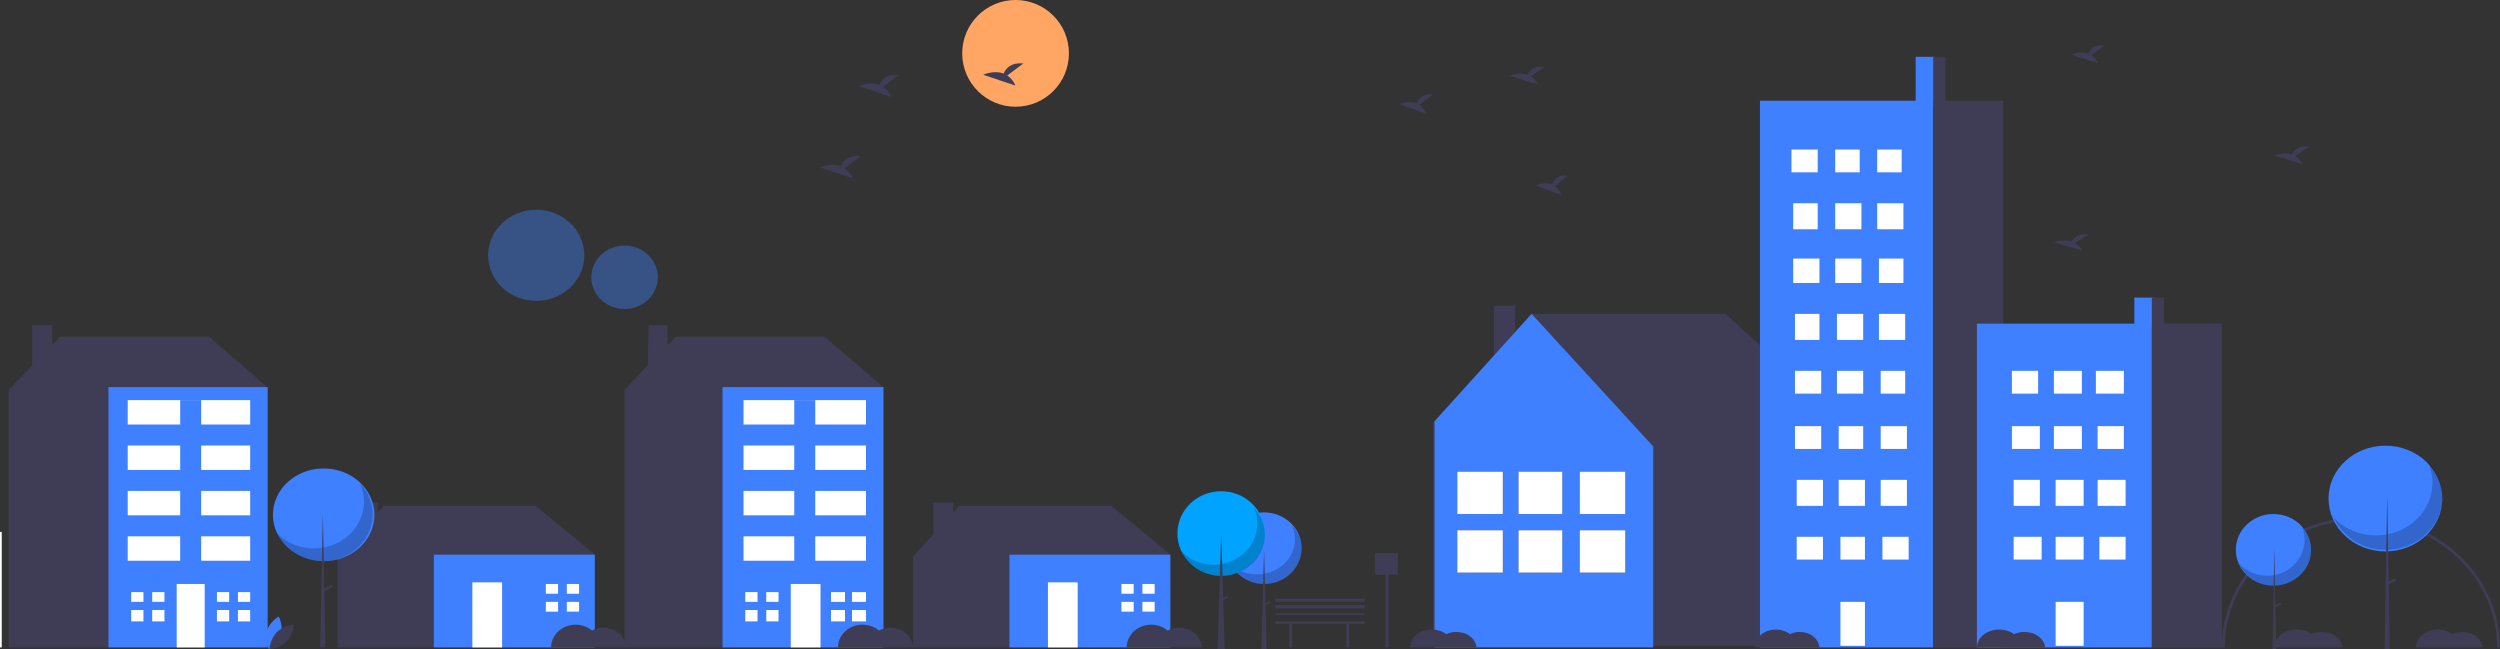 <svg width="1429" height="371" viewBox="0 0 1429 371" fill="none" xmlns="http://www.w3.org/2000/svg">
<rect x="0" y="0" width="1429" height="371" fill="#333333" stroke="none"/>
<g id="Group 60">
<path id="Vector" d="M1429 370.07H1427.34C1427.34 350.749 1419.14 332.219 1404.54 318.556C1389.95 304.894 1370.15 297.218 1349.5 297.218C1328.86 297.218 1309.06 304.894 1294.46 318.556C1279.86 332.219 1271.66 350.749 1271.66 370.07H1270C1270 350.338 1278.38 331.413 1293.29 317.46C1308.19 303.507 1328.42 295.668 1349.5 295.668C1370.59 295.668 1390.81 303.507 1405.72 317.46C1420.62 331.413 1429 350.338 1429 370.07V370.07Z" fill="#3F3D56"/>
<path id="Vector_2" d="M819 241.831L875.388 179.416H986.251L1054 240.749L1052.63 241.567H1053.12V369.14H819.077V241.567L819 241.831Z" fill="#3F3D56"/>
<path id="Vector_3" d="M854 215.687H866V174.766H854V215.687Z" fill="#3F3D56"/>
<path id="Vector_4" d="M875.458 179.416L945 255.203V370.07H820V240.785L875.458 179.416Z" fill="#3E80FF"/>
<path id="Vector_5" d="M929 269.628H903V293.808H929V269.628Z" fill="#3F3D56"/>
<path id="Vector_6" d="M929 303.109H903V327.289H929V303.109Z" fill="#3F3D56"/>
<path id="Vector_7" d="M929 269.628H903V293.808H929V269.628Z" fill="white"/>
<path id="Vector_8" d="M929 303.109H903V327.289H929V303.109Z" fill="white"/>
<path id="Vector_9" d="M893 269.628H868V293.808H893V269.628Z" fill="#3F3D56"/>
<path id="Vector_10" d="M893 303.109H868V327.289H893V303.109Z" fill="#3F3D56"/>
<path id="Vector_11" d="M893 269.628H868V293.808H893V269.628Z" fill="white"/>
<path id="Vector_12" d="M893 303.109H868V327.289H893V303.109Z" fill="white"/>
<path id="Vector_13" d="M859 269.628H833V293.808H859V269.628Z" fill="#3F3D56"/>
<path id="Vector_14" d="M859 303.109H833V327.289H859V303.109Z" fill="#3F3D56"/>
<path id="Vector_15" d="M859 269.628H833V293.808H859V269.628Z" fill="white"/>
<path id="Vector_16" d="M859 303.109H833V327.289H859V303.109Z" fill="white"/>
<path id="Vector_17" d="M1106 32.473H1095V60.373H1106V32.473Z" fill="#3E80FF"/>
<path id="Vector_18" d="M1105 57.583H1006V370.07H1105V57.583Z" fill="#3E80FF"/>
<path id="Vector_19" d="M1145 57.583H1105V370.07H1145V57.583Z" fill="#3F3D56"/>
<path id="Vector_20" d="M1039 85.484H1024V98.504H1039V85.484Z" fill="white"/>
<path id="Vector_21" d="M1063 85.484H1049V98.504H1063V85.484Z" fill="white"/>
<path id="Vector_22" d="M1087 85.484H1073V98.504H1087V85.484Z" fill="white"/>
<path id="Vector_23" d="M1039 116.174H1025V131.055H1039V116.174Z" fill="white"/>
<path id="Vector_24" d="M1064 116.174H1049V131.055H1064V116.174Z" fill="white"/>
<path id="Vector_25" d="M1088 116.174H1073V131.055H1088V116.174Z" fill="white"/>
<path id="Vector_26" d="M1040 147.795H1025V161.746H1040V147.795Z" fill="white"/>
<path id="Vector_27" d="M1064 147.795H1049V161.746H1064V147.795Z" fill="white"/>
<path id="Vector_28" d="M1088 147.795H1074V161.746H1088V147.795Z" fill="white"/>
<path id="Vector_29" d="M1040 179.416H1026V194.296H1040V179.416Z" fill="white"/>
<path id="Vector_30" d="M1065 179.416H1050V194.296H1065V179.416Z" fill="white"/>
<path id="Vector_31" d="M1089 179.416H1074V194.296H1089V179.416Z" fill="white"/>
<path id="Vector_32" d="M1041 211.967H1026V224.987H1041V211.967Z" fill="white"/>
<path id="Vector_33" d="M1065 211.967H1050V224.987H1065V211.967Z" fill="white"/>
<path id="Vector_34" d="M1089 211.967H1075V224.987H1089V211.967Z" fill="white"/>
<path id="Vector_35" d="M1041 243.587H1026V256.608H1041V243.587Z" fill="white"/>
<path id="Vector_36" d="M1065 243.587H1051V256.608H1065V243.587Z" fill="white"/>
<path id="Vector_37" d="M1090 243.587H1075V256.608H1090V243.587Z" fill="white"/>
<path id="Vector_38" d="M1042 274.278H1027V289.158H1042V274.278Z" fill="white"/>
<path id="Vector_39" d="M1066 274.278H1051V289.158H1066V274.278Z" fill="white"/>
<path id="Vector_40" d="M1090 274.278H1075V289.158H1090V274.278Z" fill="white"/>
<path id="Vector_41" d="M1042 306.829H1027V319.849H1042V306.829Z" fill="white"/>
<path id="Vector_42" d="M1066 306.829H1052V319.849H1066V306.829Z" fill="white"/>
<path id="Vector_43" d="M1066 344.03H1052V369.14H1066V344.03Z" fill="white"/>
<path id="Vector_44" d="M1091 306.829H1076V319.849H1091V306.829Z" fill="white"/>
<path id="Vector_45" d="M1112 32.473H1105V59.443H1112V32.473Z" fill="#3F3D56"/>
<path id="Vector_46" d="M1231 170.116H1220V186.856H1231V170.116Z" fill="#3E80FF"/>
<path id="Vector_47" d="M1230 184.996H1130V370.07H1230V184.996Z" fill="#3E80FF"/>
<path id="Vector_48" d="M1270 184.996H1230V370.07H1270V184.996Z" fill="#3F3D56"/>
<path id="Vector_49" d="M1165 211.967H1150V224.987H1165V211.967Z" fill="white"/>
<path id="Vector_50" d="M1190 211.967H1174V224.987H1190V211.967Z" fill="white"/>
<path id="Vector_51" d="M1214 211.967H1198V224.987H1214V211.967Z" fill="white"/>
<path id="Vector_52" d="M1166 243.587H1150V256.608H1166V243.587Z" fill="white"/>
<path id="Vector_53" d="M1190 243.587H1174V256.608H1190V243.587Z" fill="white"/>
<path id="Vector_54" d="M1214 243.587H1199V256.608H1214V243.587Z" fill="white"/>
<path id="Vector_55" d="M1166 274.278H1151V289.158H1166V274.278Z" fill="white"/>
<path id="Vector_56" d="M1191 274.278H1175V289.158H1191V274.278Z" fill="white"/>
<path id="Vector_57" d="M1215 274.278H1199V289.158H1215V274.278Z" fill="white"/>
<path id="Vector_58" d="M1167 306.829H1151V319.849H1167V306.829Z" fill="white"/>
<path id="Vector_59" d="M1191 306.829H1175V319.849H1191V306.829Z" fill="white"/>
<path id="Vector_60" d="M1191 344.03H1175V369.14H1191V344.03Z" fill="white"/>
<path id="Vector_61" d="M1215 306.829H1200V319.849H1215V306.829Z" fill="white"/>
<path id="Vector_62" d="M1237 170.116H1230V185.926H1237V170.116Z" fill="#3F3D56"/>
<path id="Vector_63" d="M1299.5 334.73C1311.37 334.73 1321 325.569 1321 314.269C1321 302.969 1311.37 293.809 1299.5 293.809C1287.63 293.809 1278 302.969 1278 314.269C1278 325.569 1287.63 334.73 1299.5 334.73Z" fill="#3E80FF"/>
<path id="Vector_64" opacity="0.2" d="M1315.59 300.318C1317.58 304.827 1317.85 309.874 1316.35 314.557C1314.85 319.24 1311.68 323.255 1307.4 325.884C1303.12 328.513 1298.02 329.584 1293 328.907C1287.98 328.23 1283.37 325.848 1280 322.187C1281.22 324.941 1283.04 327.407 1285.34 329.413C1287.64 331.418 1290.36 332.917 1293.32 333.803C1296.28 334.69 1299.4 334.944 1302.47 334.547C1305.54 334.151 1308.48 333.114 1311.09 331.508C1313.71 329.902 1315.93 327.765 1317.6 325.246C1319.28 322.727 1320.37 319.886 1320.8 316.919C1321.22 313.952 1320.98 310.931 1320.08 308.064C1319.18 305.198 1317.65 302.555 1315.59 300.318V300.318Z" fill="black"/>
<path id="Vector_65" d="M1300 314.269H1300.05L1301 371H1299L1300 314.269Z" fill="#3F3D56"/>
<path id="Vector_66" d="M1304.04 345.351L1303.54 344.471L1299.97 346.221L1300.47 347.101L1304.04 345.351Z" fill="#3F3D56"/>
<path id="Vector_67" d="M1363.5 315.199C1381.45 315.199 1396 301.666 1396 284.973C1396 268.28 1381.45 254.748 1363.5 254.748C1345.55 254.748 1331 268.28 1331 284.973C1331 301.666 1345.55 315.199 1363.5 315.199Z" fill="#3E80FF"/>
<path id="Vector_68" opacity="0.2" d="M1387.82 264.048C1390.83 270.628 1391.24 277.993 1388.97 284.829C1386.7 291.664 1381.9 297.523 1375.43 301.36C1368.97 305.197 1361.25 306.76 1353.66 305.772C1346.06 304.783 1339.1 301.307 1334 295.964C1335.84 299.984 1338.59 303.582 1342.07 306.51C1345.55 309.437 1349.67 311.624 1354.14 312.918C1358.61 314.212 1363.33 314.582 1367.97 314.004C1372.61 313.425 1377.07 311.912 1381.02 309.568C1384.97 307.224 1388.33 304.106 1390.86 300.429C1393.4 296.753 1395.04 292.606 1395.69 288.276C1396.34 283.946 1395.97 279.536 1394.61 275.353C1393.25 271.169 1390.93 267.312 1387.82 264.048V264.048Z" fill="black"/>
<path id="Vector_69" d="M1364.5 284.508H1364.58L1366 371H1363L1364.5 284.508Z" fill="#3F3D56"/>
<path id="Vector_70" d="M1369.68 331.837L1368.92 330.5L1363.48 333.16L1364.24 334.498L1369.68 331.837Z" fill="#3F3D56"/>
<path id="Vector_71" d="M722.5 333.799C734.374 333.799 744 324.639 744 313.339C744 302.039 734.374 292.878 722.5 292.878C710.626 292.878 701 302.039 701 313.339C701 324.639 710.626 333.799 722.5 333.799Z" fill="#3E80FF"/>
<path id="Vector_72" opacity="0.2" d="M738.457 300.318C740.497 304.705 740.774 309.615 739.238 314.172C737.701 318.729 734.451 322.635 730.069 325.193C725.686 327.751 720.457 328.793 715.315 328.134C710.173 327.475 705.454 325.158 702 321.596C703.247 324.276 705.113 326.675 707.469 328.626C709.825 330.578 712.614 332.035 715.644 332.898C718.673 333.761 721.871 334.008 725.015 333.622C728.159 333.237 731.174 332.228 733.851 330.665C736.529 329.102 738.804 327.024 740.521 324.572C742.237 322.121 743.353 319.357 743.791 316.47C744.229 313.584 743.979 310.644 743.058 307.855C742.137 305.066 740.567 302.494 738.457 300.318Z" fill="black"/>
<path id="Vector_73" d="M698 329.149C711.807 329.149 723 318.323 723 304.969C723 291.614 711.807 280.788 698 280.788C684.193 280.788 673 291.614 673 304.969C673 318.323 684.193 329.149 698 329.149Z" fill="#00A3FF"/>
<path id="Vector_74" opacity="0.2" d="M716.664 290.088C718.996 295.206 719.313 300.935 717.557 306.251C715.801 311.567 712.087 316.125 707.078 319.109C702.07 322.093 696.093 323.309 690.217 322.54C684.34 321.771 678.947 319.068 675 314.912C676.425 318.039 678.557 320.837 681.249 323.114C683.942 325.391 687.13 327.092 690.592 328.098C694.055 329.105 697.709 329.393 701.302 328.943C704.895 328.493 708.341 327.316 711.401 325.493C714.461 323.67 717.062 321.244 719.023 318.385C720.984 315.525 722.26 312.3 722.76 308.932C723.261 305.565 722.975 302.135 721.922 298.881C720.87 295.627 719.076 292.627 716.664 290.088Z" fill="black"/>
<path id="Vector_75" d="M722.5 315.199H722.579L724 371H721L722.5 315.199Z" fill="#3F3D56"/>
<path id="Vector_76" d="M698 305.899H698.106L700 371H696L698 305.899Z" fill="#3F3D56"/>
<path id="Vector_77" d="M726.25 344.579L725.752 343.699L722.179 345.449L722.677 346.329L726.25 344.579Z" fill="#3F3D56"/>
<path id="Vector_78" d="M702.361 341.359L701.782 340.336L697.627 342.37L698.206 343.393L702.361 341.359Z" fill="#3F3D56"/>
<path id="Vector_79" d="M780 355.19H729V356.607H736.954V370.07H738.599V356.607H769.579V370.07H771.224V356.607H780V355.19Z" fill="#3F3D56"/>
<path id="Vector_80" d="M832.464 361.204C830.44 361.204 828.452 361.643 826.7 362.479C824.921 361.152 822.713 360.28 820.344 359.968C817.975 359.656 815.548 359.917 813.356 360.721C811.164 361.525 809.302 362.836 807.996 364.496C806.691 366.155 805.997 368.092 806 370.07H844C843.793 367.663 842.488 365.41 840.347 363.765C838.207 362.12 835.39 361.205 832.464 361.204V361.204Z" fill="#3F3D56"/>
<path id="Vector_81" d="M1028.77 361.204C1026.8 361.204 1024.86 361.643 1023.16 362.479C1021.42 361.152 1019.27 360.28 1016.97 359.968C1014.66 359.656 1012.3 359.917 1010.16 360.721C1008.03 361.525 1006.22 362.836 1004.94 364.496C1003.67 366.155 1003 368.092 1003 370.07H1040C1039.8 367.663 1038.53 365.41 1036.44 363.765C1034.36 362.12 1031.62 361.205 1028.77 361.204V361.204Z" fill="#3F3D56"/>
<path id="Vector_82" d="M1157.16 361.204C1155.08 361.204 1153.04 361.643 1151.24 362.479C1149.42 361.152 1147.15 360.28 1144.72 359.968C1142.29 359.656 1139.8 359.917 1137.55 360.721C1135.3 361.525 1133.39 362.836 1132.05 364.496C1130.71 366.155 1130 368.092 1130 370.07H1169C1168.79 367.663 1167.45 365.41 1165.25 363.765C1163.05 362.12 1160.16 361.205 1157.16 361.204V361.204Z" fill="#3F3D56"/>
<path id="Vector_83" d="M1327.16 361.204C1325.08 361.204 1323.04 361.643 1321.24 362.479C1319.42 361.152 1317.15 360.28 1314.72 359.968C1312.29 359.656 1309.8 359.917 1307.55 360.721C1305.3 361.525 1303.39 362.836 1302.05 364.496C1300.71 366.155 1300 368.092 1300 370.07H1339C1338.79 367.663 1337.45 365.41 1335.25 363.765C1333.05 362.12 1330.16 361.205 1327.16 361.204V361.204Z" fill="#3F3D56"/>
<path id="Vector_84" d="M1407.46 361.204C1405.44 361.204 1403.45 361.643 1401.7 362.479C1399.92 361.152 1397.71 360.28 1395.34 359.968C1392.98 359.656 1390.55 359.917 1388.36 360.721C1386.16 361.525 1384.3 362.836 1383 364.496C1381.69 366.155 1381 368.092 1381 370.07H1419C1418.79 367.663 1417.49 365.41 1415.35 363.765C1413.21 362.12 1410.39 361.205 1407.46 361.204V361.204Z" fill="#3F3D56"/>
<path id="Vector_85" d="M799 316.129H786V328.474H792.026V370.07H793.651V328.474H799V316.129Z" fill="#3F3D56"/>
<path id="Vector_86" d="M780 350.54H729V351.47H780V350.54Z" fill="#3F3D56"/>
<path id="Vector_87" d="M780 345.89H729V347.75H780V345.89Z" fill="#3F3D56"/>
<path id="Vector_88" d="M780 342.169H729V344.029H780V342.169Z" fill="#3F3D56"/>
<path id="sun" d="M580.5 61C597.345 61 611 47.345 611 30.5C611 13.655 597.345 0 580.5 0C563.655 0 550 13.655 550 30.5C550 47.345 563.655 61 580.5 61Z" fill="#FFA665"/>
<path id="Vector_89" d="M1195.38 31.534L1203 26.039C1197.08 25.451 1194.65 28.361 1193.66 30.665C1189.03 28.934 1184 31.203 1184 31.203L1199.24 36.193C1198.47 34.34 1197.13 32.724 1195.38 31.534V31.534Z" fill="#3F3D56"/>
<g id="birds">
<path id="Vector_90" d="M811.383 59.941L819 53.947C813.082 53.305 810.651 56.48 809.656 58.993C805.033 57.105 800 59.58 800 59.58L815.241 65.023C814.472 63.003 813.134 61.24 811.383 59.941V59.941Z" fill="#3F3D56"/>
<path id="Vector_91" d="M1311.98 89.195L1320 83.701C1313.77 83.112 1311.21 86.022 1310.16 88.326C1305.3 86.595 1300 88.864 1300 88.864L1316.04 93.854C1315.23 92.002 1313.82 90.386 1311.98 89.195V89.195Z" fill="#3F3D56"/>
<path id="Vector_92" d="M874.982 43.624L883 38.13C876.771 37.541 874.212 40.452 873.164 42.755C868.298 41.024 863 43.293 863 43.293L879.043 48.283C878.234 46.431 876.825 44.815 874.982 43.624V43.624Z" fill="#3F3D56"/>
<path id="Vector_93" d="M888.784 106.442L896 100.448C890.394 99.806 888.09 102.981 887.148 105.494C882.768 103.606 878 106.081 878 106.081L892.439 111.525C891.71 109.504 890.442 107.741 888.784 106.442V106.442Z" fill="#3F3D56"/>
<path id="Vector_94" d="M1185.98 138.91L1194 133.915C1187.77 133.379 1185.21 136.025 1184.16 138.12C1179.3 136.546 1174 138.609 1174 138.609L1190.04 143.145C1189.23 141.461 1187.82 139.992 1185.98 138.91Z" fill="#3F3D56"/>
<path id="Vector_95" d="M575.756 43.136L584.962 36.289C577.81 35.555 574.872 39.182 573.669 42.053C568.082 39.896 562 42.723 562 42.723L580.419 48.942C579.49 46.634 577.872 44.62 575.756 43.136V43.136Z" fill="#3F3D56"/>
<path id="Vector_96" d="M482.756 96.147L491.962 89.3C484.81 88.566 481.872 92.194 480.669 95.065C475.082 92.907 469 95.735 469 95.735L487.419 101.953C486.49 99.645 484.872 97.631 482.756 96.147V96.147Z" fill="#3F3D56"/>
<path id="Vector_97" d="M504.756 49.646L513.962 42.798C506.81 42.065 503.872 45.692 502.669 48.563C497.082 46.406 491 49.233 491 49.233L509.419 55.452C508.49 53.144 506.872 51.13 504.756 49.646V49.646Z" fill="#3F3D56"/>
</g>
<g id="Group 58">
<path id="Vector_98" opacity="0.4" d="M306.5 171.976C291.312 171.976 279 160.317 279 145.935C279 131.553 291.312 119.895 306.5 119.895C321.688 119.895 334 131.553 334 145.935C334 160.317 321.688 171.976 306.5 171.976Z" fill="#3E80FF"/>
<path id="Vector_99" opacity="0.4" d="M357 176.626C346.507 176.626 338 168.506 338 158.49C338 148.474 346.507 140.355 357 140.355C367.493 140.355 376 148.474 376 158.49C376 168.506 367.493 176.626 357 176.626Z" fill="#3E80FF"/>
<path id="Vector_100" d="M160.534 362.683C158.991 367.819 153.706 371 153.706 371C153.706 371 150.923 365.854 152.466 360.717C154.009 355.581 159.294 352.4 159.294 352.4C159.294 352.4 162.077 357.547 160.534 362.683Z" fill="#3E80FF"/>
<path id="Vector_101" d="M158.338 361.226C154.472 365.078 154 371 154 371C154 371 159.796 370.676 163.662 366.824C167.528 362.972 168 357.05 168 357.05C168 357.05 162.204 357.374 158.338 361.226Z" fill="#3F3D56"/>
<path id="Vector_102" d="M336.37 322.707L340 316.923L306.12 289.158H219V297.256L250.459 329.648L286.76 336.589L336.37 322.707Z" fill="#3F3D56"/>
<path id="Vector_103" d="M204.527 305.395V287.298H215.839V293.005L219.399 289.105L248.2 316.865L253 321.491L259 344.624L248.2 370.07H193V318.021L204.527 305.395Z" fill="#3F3D56"/>
<path id="Vector_104" d="M248 317.059H340V370.07H248V317.059Z" fill="#3E80FF"/>
<path id="Vector_105" d="M270 332.869H287V370.07H270V332.869Z" fill="white"/>
<path id="Vector_106" d="M324 339.379V333.799H331V339.379H324.584H324Z" fill="white"/>
<path id="Vector_107" d="M324.584 344.03H331V349.61H324V344.03H324.584Z" fill="white"/>
<path id="Vector_108" d="M312 333.799H319V339.379H312V333.799Z" fill="white"/>
<path id="Vector_109" d="M312 344.03H319V349.61H312V344.03Z" fill="white"/>
<path id="Vector_110" d="M498.99 226.022L505 221.389L471.343 192.436H386V217.915L441.293 253.817L498.99 226.022Z" fill="#3F3D56"/>
<path id="Vector_111" d="M370.275 208.995L370.767 185.926H381.594V197.243L385.819 192.857L413.437 221.625L424.243 228.53L441 345.852L415.729 370.07H357V222.776L370.275 208.995Z" fill="#3F3D56"/>
<path id="Vector_112" d="M413 221.267H505V370.07H413V221.267Z" fill="#3E80FF"/>
<path id="Vector_113" d="M452 333.799H469V370.07H452V333.799Z" fill="white"/>
<path id="Vector_114" d="M487 344.029V338.449H495V344.029H487.666H487Z" fill="white"/>
<path id="Vector_115" d="M487.666 348.68H495V355.19H487V348.68H487.666Z" fill="white"/>
<path id="Vector_116" d="M475 338.449H483V344.029H475V338.449Z" fill="white"/>
<path id="Vector_117" d="M475 348.68H483V355.19H475V348.68Z" fill="white"/>
<path id="Vector_118" d="M438 344.029V338.449H445V344.029H438.583H438Z" fill="white"/>
<path id="Vector_119" d="M438.583 348.68H445V355.19H438V348.68H438.583Z" fill="white"/>
<path id="Vector_120" d="M426 338.449H433V344.029H426V338.449Z" fill="white"/>
<path id="Vector_121" d="M426 348.68H433V355.19H426V348.68Z" fill="white"/>
<path id="Vector_122" d="M425 228.707H495V242.657H425V228.707Z" fill="white"/>
<path id="Vector_123" d="M425 254.657H495V268.608H425V254.657Z" fill="white"/>
<path id="Vector_124" d="M425 280.607H495V294.558H425V280.607Z" fill="white"/>
<path id="Vector_125" d="M425 306.558H495V320.508H425V306.558Z" fill="white"/>
<path id="Vector_126" d="M146.99 226.022L153 221.389L119.343 192.436H33.999V217.915L89.292 253.817L146.99 226.022Z" fill="#3F3D56"/>
<path id="Vector_127" d="M18.432 208.995V185.926H29.886V197.243L34.161 192.857L62.108 221.625L73.043 228.53L89.999 345.852L64.428 370.07H5V222.776L18.432 208.995Z" fill="#3F3D56"/>
<path id="Vector_128" d="M61.999 221.267H153V370.07H61.999V221.267Z" fill="#3E80FF"/>
<path id="Vector_129" d="M101 333.799H117V370.07H101V333.799Z" fill="white"/>
<path id="Vector_130" d="M136 344.029V338.449H143V344.029H136.583H136Z" fill="white"/>
<path id="Vector_131" d="M136.583 348.68H143V355.19H136V348.68H136.583Z" fill="white"/>
<path id="Vector_132" d="M124 338.449H131V344.029H124V338.449Z" fill="white"/>
<path id="Vector_133" d="M124 348.68H131V355.19H124V348.68Z" fill="white"/>
<path id="Vector_134" d="M86.999 344.029V338.449H93.999V344.029H87.582H86.999Z" fill="white"/>
<path id="Vector_135" d="M87.582 348.68H93.999V355.19H86.999V348.68H87.582Z" fill="white"/>
<path id="Vector_136" d="M75 338.449H82V344.029H75V338.449Z" fill="white"/>
<path id="Vector_137" d="M75 348.68H82V355.19H75V348.68Z" fill="white"/>
<path id="Vector_138" d="M73 228.707H143V242.657H73V228.707Z" fill="white"/>
<path id="Vector_139" d="M73 254.657H143V268.608H73V254.657Z" fill="white"/>
<path id="Vector_140" d="M73 280.607H143V294.558H73V280.607Z" fill="white"/>
<path id="Vector_141" d="M73 306.558H143V320.508H73V306.558Z" fill="white"/>
<path id="Vector_142" d="M0 304.039H1V370.07H0V304.039Z" fill="white"/>
<path id="Vector_143" d="M185 320.779C201.016 320.779 214 308.912 214 294.274C214 279.635 201.016 267.768 185 267.768C168.984 267.768 156 279.635 156 294.274C156 308.912 168.984 320.779 185 320.779Z" fill="#3E80FF"/>
<path id="Vector_144" opacity="0.2" d="M205.74 276.138C208.413 281.987 208.775 288.534 206.763 294.61C204.751 300.686 200.495 305.894 194.756 309.304C189.017 312.715 182.169 314.105 175.436 313.226C168.703 312.347 162.522 309.257 158 304.508C159.633 308.081 162.076 311.28 165.161 313.882C168.246 316.484 171.899 318.428 175.866 319.578C179.833 320.728 184.021 321.058 188.138 320.544C192.255 320.029 196.203 318.684 199.709 316.6C203.216 314.517 206.196 311.745 208.443 308.477C210.691 305.209 212.152 301.523 212.725 297.674C213.299 293.825 212.971 289.906 211.765 286.187C210.559 282.468 208.503 279.04 205.74 276.138Z" fill="black"/>
<path id="Vector_145" d="M184.5 294.738H184.579L186 370.07H183L184.5 294.738Z" fill="#3F3D56"/>
<path id="Vector_146" d="M190.15 335.511L189.489 334.344L184.746 336.666L185.407 337.833L190.15 335.511Z" fill="#3F3D56"/>
<path id="Vector_147" d="M344.946 358.786C342.656 358.786 340.406 359.345 338.424 360.409C336.41 358.72 333.912 357.61 331.231 357.213C328.551 356.815 325.804 357.149 323.324 358.172C320.843 359.195 318.737 360.864 317.259 362.976C315.781 365.088 314.997 367.552 315 370.07H358C357.766 367.007 356.289 364.14 353.866 362.046C351.444 359.952 348.257 358.787 344.946 358.786V358.786Z" fill="#3F3D56"/>
<path id="Vector_148" d="M508.946 358.786C506.656 358.786 504.406 359.345 502.424 360.409C500.41 358.72 497.912 357.61 495.231 357.213C492.551 356.815 489.804 357.149 487.324 358.172C484.843 359.195 482.737 360.864 481.259 362.976C479.781 365.088 478.997 367.552 479 370.07H522C521.766 367.007 520.289 364.14 517.866 362.046C515.444 359.952 512.257 358.787 508.946 358.786V358.786Z" fill="#3F3D56"/>
<rect id="Rectangle 18" x="454" y="228.707" width="12" height="97.652" fill="#3E80FF"/>
<rect id="Rectangle 19" x="103" y="228.707" width="12" height="97.652" fill="#3E80FF"/>
</g>
<g id="Group 59">
<path id="Vector_149" d="M665.37 322.707L669 316.923L635.12 289.158H548V297.256L579.459 329.648L615.76 336.589L665.37 322.707Z" fill="#3F3D56"/>
<path id="Vector_150" d="M533.526 305.395V287.298H544.838V293.005L548.399 289.105L577.199 316.865L582 321.491L588 344.624L577.199 370.07H522V318.021L533.526 305.395Z" fill="#3F3D56"/>
<path id="Vector_151" d="M577 317.059H669V370.07H577V317.059Z" fill="#3E80FF"/>
<path id="Vector_152" d="M599 332.869H616V370.07H599V332.869Z" fill="white"/>
<path id="Vector_153" d="M653 339.379V333.799H660V339.379H653.583H653Z" fill="white"/>
<path id="Vector_154" d="M653.583 344.03H660V349.61H653V344.03H653.583Z" fill="white"/>
<path id="Vector_155" d="M641 333.799H648V339.379H641V333.799Z" fill="white"/>
<path id="Vector_156" d="M641 344.03H648V349.61H641V344.03Z" fill="white"/>
<path id="Vector_157" d="M673.945 358.786C671.655 358.786 669.406 359.345 667.423 360.409C665.41 358.72 662.911 357.61 660.231 357.213C657.55 356.815 654.803 357.149 652.323 358.172C649.843 359.195 647.736 360.864 646.259 362.976C644.781 365.088 643.996 367.552 644 370.07H687C686.765 367.007 685.288 364.14 682.866 362.046C680.444 359.952 677.256 358.787 673.945 358.786V358.786Z" fill="#3F3D56"/>
</g>
</g>
</svg>
